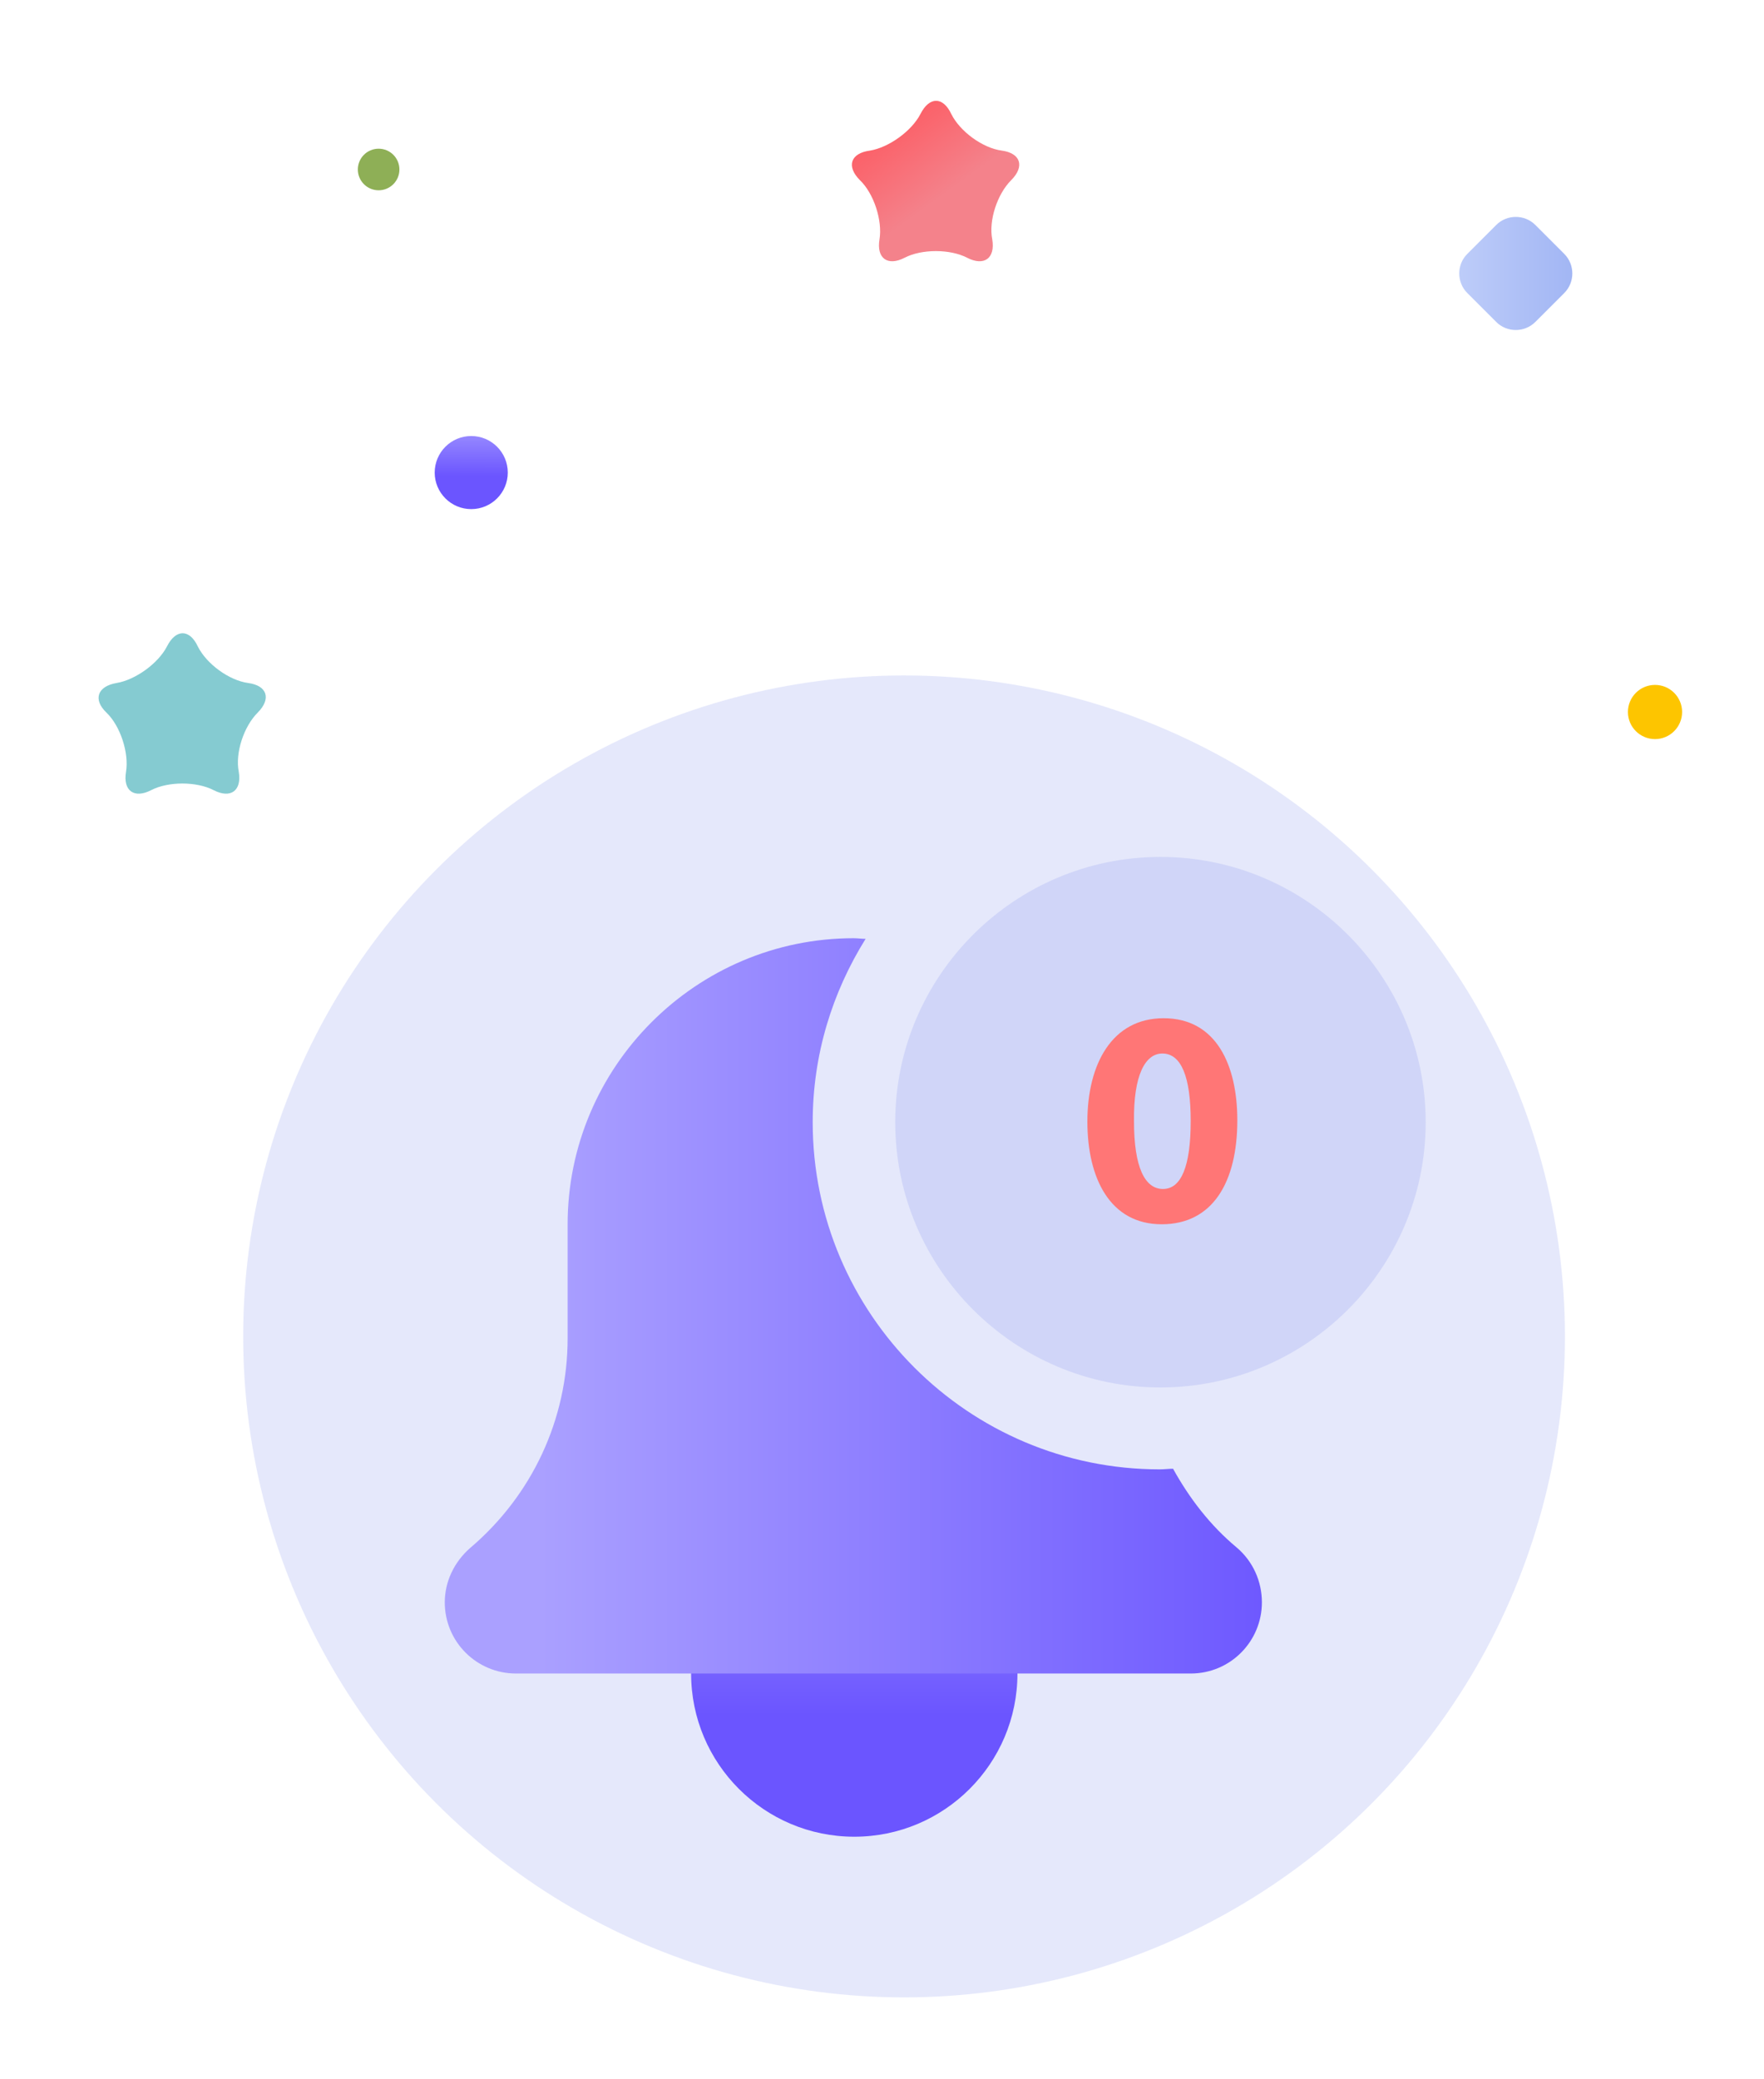 <?xml version="1.0" encoding="utf-8"?>
<!-- Generator: Adobe Illustrator 24.0.1, SVG Export Plug-In . SVG Version: 6.00 Build 0)  -->
<svg version="1.1" id="Layer_1" xmlns="http://www.w3.org/2000/svg" xmlns:xlink="http://www.w3.org/1999/xlink" x="0px" y="0px"
	 viewBox="0 0 280 330" style="enable-background:new 0 0 280 330;" xml:space="preserve">
<style type="text/css">
	.st0{opacity:0.19;fill:#7788E8;enable-background:new    ;}
	.st1{fill:url(#SVGID_1_);}
	.st2{fill:#8EAF56;}
	.st3{fill:#FDC500;}
	.st4{fill:url(#SVGID_2_);}
	.st5{fill:#85CBD1;}
	.st6{fill:url(#SVGID_3_);}
	.st7{fill:url(#SVGID_4_);}
	.st8{fill:url(#SVGID_5_);}
	.st9{fill:#FF7676;}
</style>
<circle class="st0" cx="143.5" cy="212.1" r="104.9"/>
<g>
	
		<linearGradient id="SVGID_1_" gradientUnits="userSpaceOnUse" x1="74.838" y1="264.036" x2="74.798" y2="254.432" gradientTransform="matrix(1 0 0 -1 0 330)">
		<stop  offset="0" style="stop-color:#AAA0FF"/>
		<stop  offset="1" style="stop-color:#6B55FF"/>
	</linearGradient>
	<circle class="st1" cx="74.8" cy="75" r="5.8"/>
	<circle class="st2" cx="60.1" cy="26.9" r="3.3"/>
	<circle class="st3" cx="262.7" cy="113" r="4.3"/>
	<g>
		
			<linearGradient id="SVGID_2_" gradientUnits="userSpaceOnUse" x1="1149.693" y1="1056.187" x2="1149.604" y2="1035.146" gradientTransform="matrix(0.807 -0.591 -0.591 -0.807 -166.54 1545.981)">
			<stop  offset="0" style="stop-color:#FF5159"/>
			<stop  offset="0.492" style="stop-color:#FA676F"/>
			<stop  offset="1" style="stop-color:#F4828B"/>
		</linearGradient>
		<path class="st4" d="M138.1,23.9c3-0.5,6.6-3.1,8-5.8c1.4-2.8,3.6-2.8,4.9,0c1.4,2.8,5,5.4,8,5.8s3.7,2.5,1.5,4.7s-3.6,6.4-3,9.4
			c0.5,3-1.3,4.3-4,2.9c-2.7-1.4-7.2-1.4-9.9,0s-4.5,0.1-4-2.9s-0.9-7.3-3.1-9.4C134.3,26.4,135,24.3,138.1,23.9z"/>
	</g>
	<g>
		<path class="st5" d="M18.5,108.4c3-0.5,6.6-3.1,8-5.8c1.4-2.8,3.6-2.8,4.9,0c1.4,2.8,5,5.4,8,5.8s3.7,2.5,1.5,4.7s-3.6,6.4-3,9.4
			c0.5,3-1.3,4.3-4,2.9s-7.2-1.4-9.9,0s-4.5,0.1-4-2.9s-0.9-7.3-3.1-9.4S15.5,108.9,18.5,108.4z"/>
	</g>
	
		<linearGradient id="SVGID_3_" gradientUnits="userSpaceOnUse" x1="231.732" y1="286.6" x2="249.597" y2="286.6" gradientTransform="matrix(1 0 0 -1 0 330)">
		<stop  offset="0" style="stop-color:#BDCCF9"/>
		<stop  offset="1" style="stop-color:#A2B6F4"/>
	</linearGradient>
	<path class="st6" d="M248.3,46.5l-4.6,4.6c-1.7,1.7-4.5,1.7-6.2,0l-4.6-4.6c-1.7-1.7-1.7-4.5,0-6.2l4.6-4.6c1.7-1.7,4.5-1.7,6.2,0
		l4.6,4.6C250,42,250,44.8,248.3,46.5z"/>
</g>
<g>
	<path class="st0" d="M184.2,136c-23.2,0-42.1,18.9-42.1,42.1c0,23.2,18.9,42.1,42.1,42.1c23.2,0,42.1-18.9,42.1-42.1
		C226.3,154.9,207.4,136,184.2,136z"/>
	<linearGradient id="SVGID_4_" gradientUnits="userSpaceOnUse" x1="135.54" y1="230.311" x2="135.54" y2="272.243">
		<stop  offset="0" style="stop-color:#AAA0FF"/>
		<stop  offset="1" style="stop-color:#6B55FF"/>
	</linearGradient>
	<path class="st7" d="M161.5,265.6c0,14.3-11.6,25.9-25.9,25.9c-14.3,0-25.9-11.6-25.9-25.9c0-14.3,11.6-25.9,25.9-25.9
		C149.9,239.7,161.5,251.3,161.5,265.6z"/>
	<linearGradient id="SVGID_5_" gradientUnits="userSpaceOnUse" x1="85.67" y1="207.311" x2="206.419" y2="207.311">
		<stop  offset="0" style="stop-color:#AAA0FF"/>
		<stop  offset="1" style="stop-color:#6B55FF"/>
	</linearGradient>
	<path class="st8" d="M186.2,233.1c-0.7,0-1.4,0.1-2.1,0.1c-30.4,0-55.1-24.7-55.1-55.1c0-10.7,3.1-20.6,8.4-29.1
		c-0.6,0-1.3-0.1-1.9-0.1c-25,0-45.4,20.4-45.4,45.4v18.1c0,12.8-5.6,24.9-15.5,33.3c-2.5,2.2-4,5.3-4,8.6c0,6.3,5.1,11.3,11.3,11.3
		H189c6.3,0,11.3-5.1,11.3-11.3c0-3.3-1.4-6.5-4-8.7C192.1,242.1,188.8,237.8,186.2,233.1z"/>
	<g>
		<path class="st9" d="M196.4,177.8c0,9.8-3.9,16.5-12,16.5c-8.2,0-11.8-7.3-11.8-16.3c0-9.1,3.9-16.4,12.1-16.4
			C193.1,161.6,196.4,169.1,196.4,177.8z M180,178c0,7.2,1.7,10.7,4.6,10.7c2.9,0,4.4-3.6,4.4-10.8c0-7-1.5-10.7-4.5-10.7
			C181.8,167.2,179.9,170.6,180,178z"/>
	</g>
</g>
</svg>

